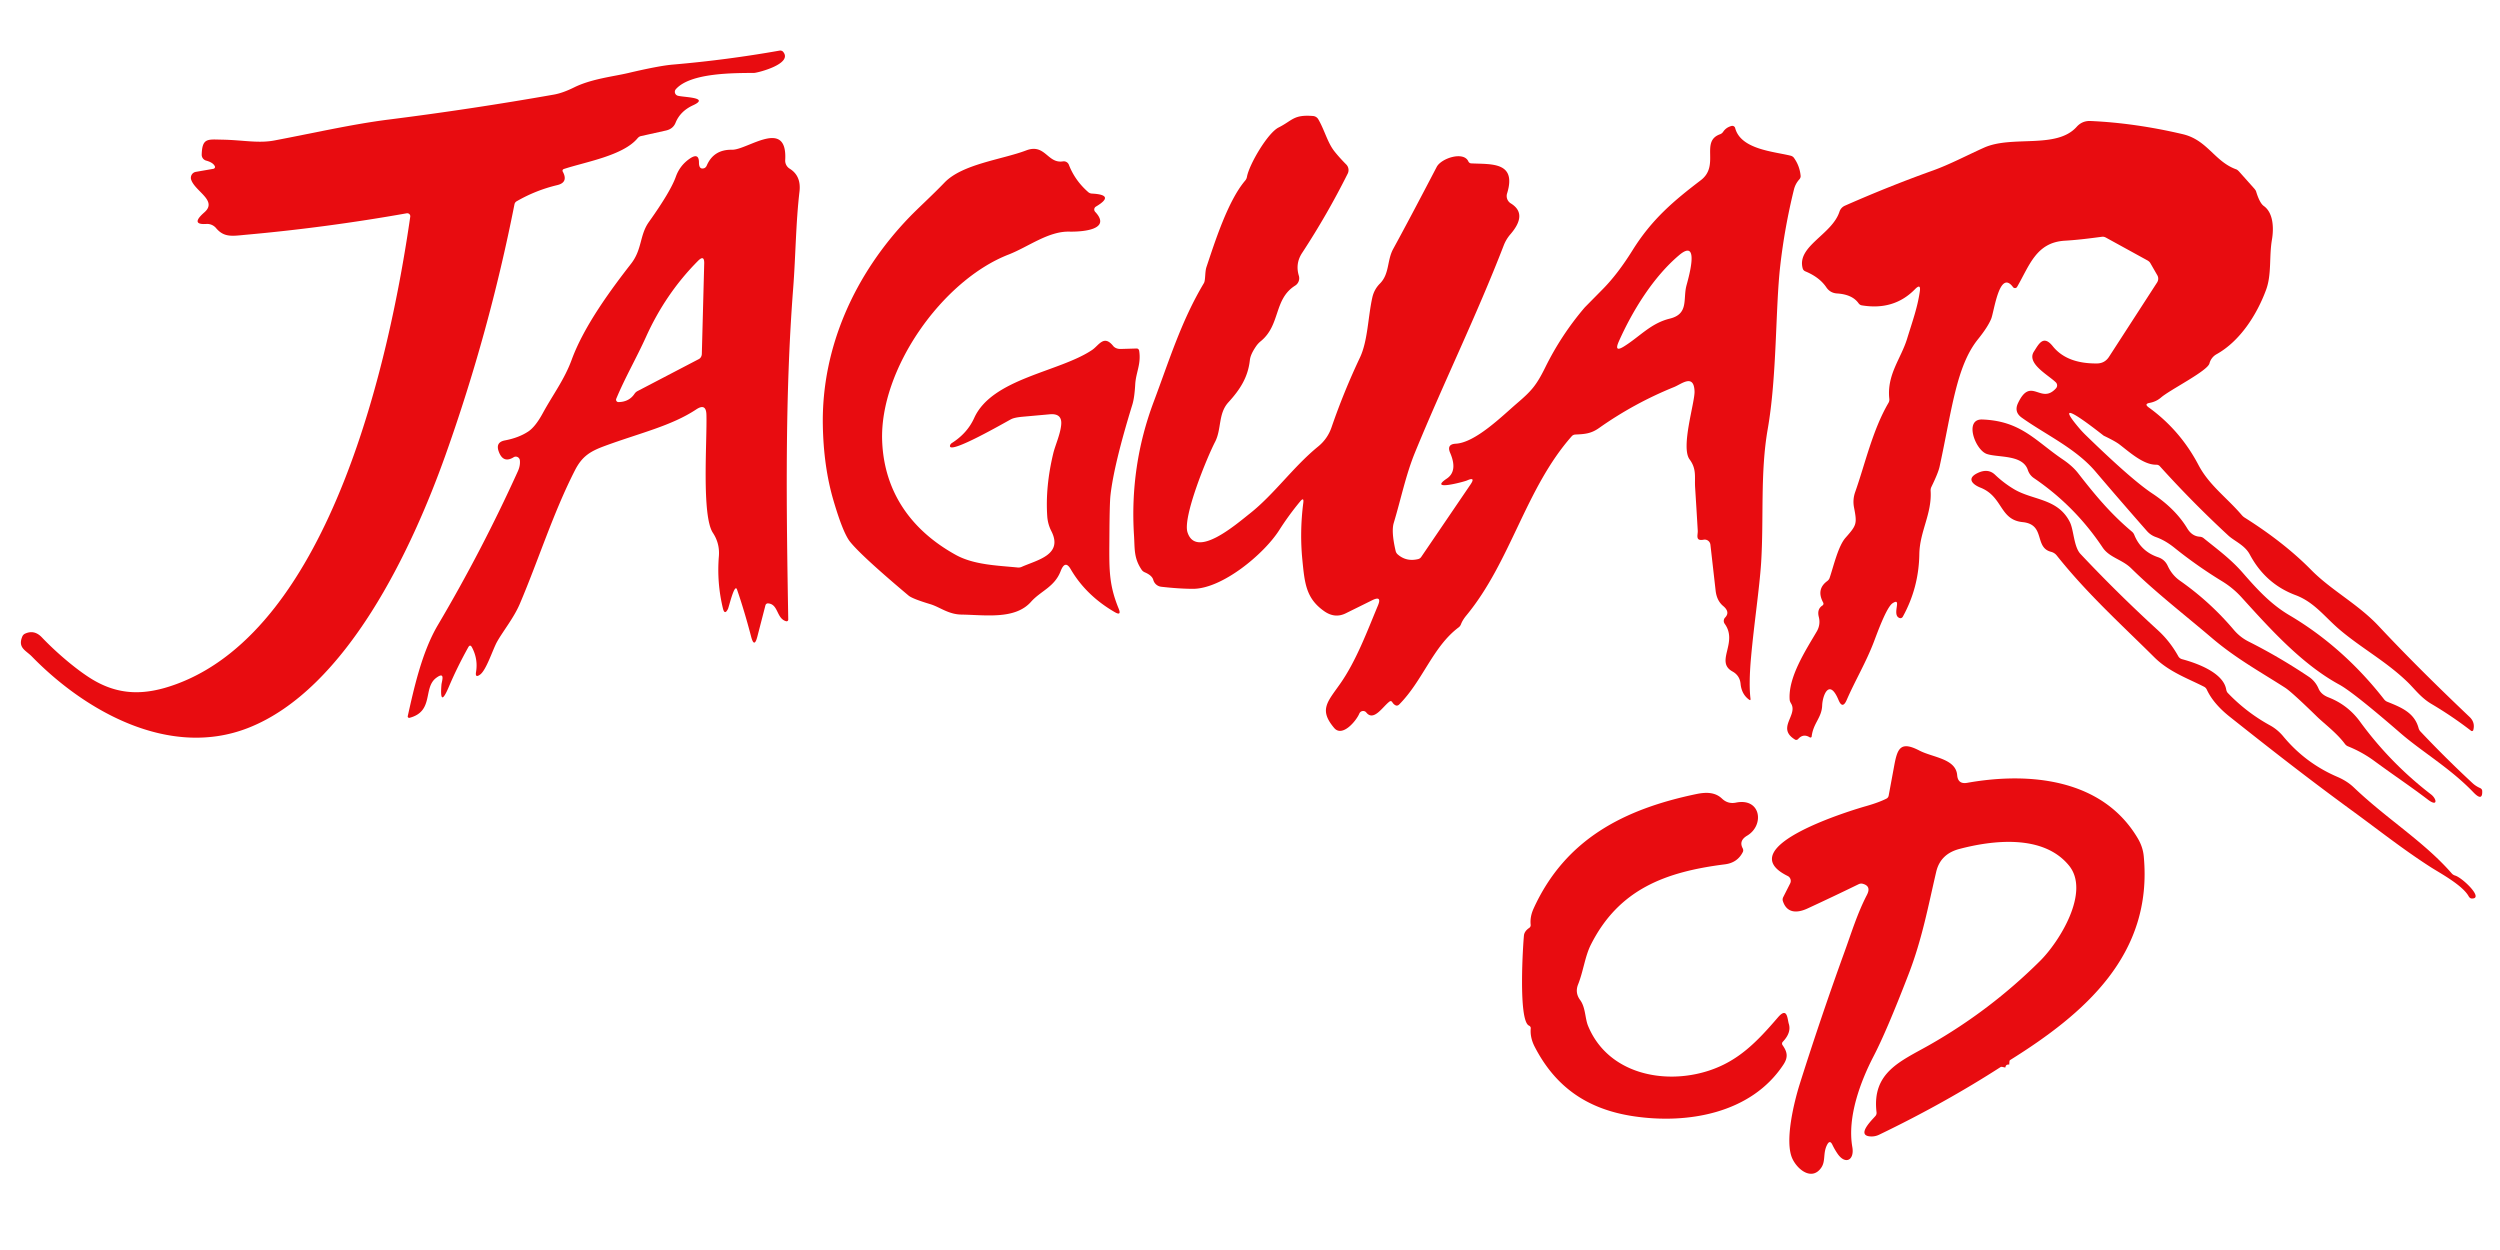 <?xml version="1.0" encoding="UTF-8" standalone="no"?>
<!DOCTYPE svg PUBLIC "-//W3C//DTD SVG 1.1//EN" "http://www.w3.org/Graphics/SVG/1.1/DTD/svg11.dtd">
<svg xmlns="http://www.w3.org/2000/svg" version="1.1" viewBox="0 0 600 300">
<path stroke="#e80c10" stroke-width="2.00" fill="none" stroke-linecap="butt" vector-effect="non-scaling-stroke" d="
  M 482.29 254.50
  Q 480.65 254.37 480.29 256.00"
/>
<path fill="#e80c10" d="
  M 123.47 49.05
  Q 117.41 79.73 106.93 109.18
  C 99.05 131.31 83.34 165.44 59.49 174.73
  C 40.60 182.09 20.44 170.68 7.65 157.56
  C 6.22 156.09 4.21 155.50 5.35 152.77
  A 1.33 1.28 89.9 0 1 6.01 152.08
  Q 8.23 151.06 10.04 152.96
  C 13.40 156.49 18.01 160.43 21.58 162.70
  C 28.32 166.99 34.72 166.99 42.34 164.18
  C 79.50 150.49 93.61 85.70 98.46 52.01
  A 0.73 0.72 -0.9 0 0 97.61 51.19
  Q 78.32 54.61 59.14 56.33
  C 55.79 56.64 53.82 57.07 51.86 54.75
  A 2.81 2.78 67.9 0 0 49.52 53.75
  C 45.62 54.01 48.20 51.72 49.11 50.91
  C 52.22 48.13 46.86 45.96 45.89 43.15
  A 1.45 1.43 75.4 0 1 46.99 41.25
  L 51.19 40.52
  A 0.48 0.41 -15.6 0 0 51.58 39.95
  Q 51.19 39.01 49.46 38.54
  A 1.45 1.44 -81.7 0 1 48.41 37.12
  C 48.52 33.05 49.83 33.46 53.39 33.52
  C 58.34 33.61 61.95 34.44 65.81 33.72
  C 74.86 32.02 84.47 29.81 93.17 28.71
  Q 113.10 26.20 132.89 22.71
  Q 135.04 22.34 137.82 20.96
  C 141.93 18.93 147.25 18.35 150.62 17.56
  Q 158.10 15.79 161.50 15.50
  Q 174.36 14.40 187.07 12.15
  A 1.01 0.82 -22.7 0 1 187.92 12.40
  C 190.48 15.32 181.76 17.49 181.00 17.50
  C 176.10 17.54 165.70 17.44 162.20 21.41
  A 0.96 0.96 32.2 0 0 162.55 22.93
  C 163.62 23.38 170.66 23.28 166.33 25.27
  Q 163.26 26.68 162.13 29.47
  Q 161.53 30.96 159.77 31.34
  L 153.79 32.67
  A 1.64 1.03 -66.0 0 0 153.00 33.20
  C 149.51 37.38 140.45 38.86 135.30 40.57
  A 0.43 0.42 -23.6 0 0 135.06 41.18
  Q 136.47 43.78 133.73 44.43
  Q 128.57 45.66 123.99 48.31
  A 1.08 1.08 80.2 0 0 123.47 49.05
  Z"
/>
<path fill="#e80c10" d="
  M 353.07 39.21
  C 357.85 39.46 364.08 38.74 361.70 46.43
  A 2.07 2.06 -65.6 0 0 362.59 48.81
  Q 366.71 51.33 362.52 56.20
  Q 361.47 57.41 360.89 58.91
  C 354.34 75.86 346.44 91.89 339.60 108.59
  C 337.39 113.99 336.23 119.77 334.50 125.50
  Q 333.87 127.60 334.95 132.21
  A 1.69 1.46 -79.2 0 0 335.43 133.04
  Q 337.49 134.86 340.33 134.19
  A 1.26 1.25 -79.3 0 0 341.10 133.66
  L 352.92 116.28
  Q 354.24 114.34 352.08 115.31
  C 351.31 115.65 342.67 117.94 347.22 114.87
  Q 349.93 113.06 348.03 108.67
  Q 347.15 106.61 349.38 106.49
  C 354.09 106.24 360.50 99.87 364.06 96.81
  C 367.52 93.85 368.71 92.54 370.86 88.18
  Q 374.71 80.37 380.36 73.76
  Q 380.38 73.74 384.73 69.33
  Q 388.29 65.71 391.81 60.06
  C 396.49 52.55 401.79 48.14 408.20 43.25
  C 412.86 39.70 407.96 33.95 412.84 32.21
  A 1.59 1.28 -77.7 0 0 413.56 31.63
  Q 414.25 30.59 415.56 30.23
  A 0.72 0.71 -14.8 0 1 416.44 30.74
  C 417.80 35.88 425.73 36.36 429.76 37.37
  A 1.47 1.27 -7.6 0 1 430.55 37.89
  Q 431.93 39.82 432.15 42.19
  A 1.21 0.99 -30.9 0 1 431.84 43.05
  Q 430.88 44.12 430.54 45.51
  Q 428.31 54.56 427.26 63.77
  C 426.08 74.12 426.49 90.19 424.25 103.00
  C 422.43 113.44 423.34 124.46 422.67 135.06
  C 422.28 141.11 420.98 149.65 420.25 157.75
  Q 419.68 164.12 420.12 167.69
  Q 420.18 168.21 419.77 167.91
  Q 417.98 166.61 417.74 164.11
  Q 417.54 162.12 415.79 161.15
  C 411.54 158.81 417.21 154.24 413.93 149.71
  A 1.18 1.16 49.2 0 1 414.03 148.21
  Q 415.30 146.89 413.56 145.44
  Q 412.02 144.15 411.75 141.75
  L 410.50 130.73
  A 1.38 1.38 81.2 0 0 408.86 129.53
  C 406.79 129.92 407.52 128.39 407.46 127.37
  Q 407.16 122.19 406.83 117.02
  C 406.67 114.47 407.24 112.60 405.50 110.25
  C 403.34 107.34 406.78 96.58 406.69 93.94
  C 406.54 89.59 403.56 92.18 401.78 92.89
  Q 392.20 96.77 383.76 102.73
  C 381.83 104.10 380.29 104.19 378.06 104.29
  A 1.24 1.20 18.8 0 0 377.23 104.68
  C 366.14 117.21 362.60 134.76 351.94 147.69
  Q 351.03 148.79 350.65 149.78
  A 1.87 1.36 89.5 0 1 350.10 150.55
  C 343.86 155.22 341.51 163.33 335.79 169.09
  A 0.80 0.65 -52.8 0 1 334.97 169.29
  Q 334.46 169.06 334.14 168.51
  A 0.45 0.40 57.3 0 0 333.53 168.34
  C 331.95 169.45 329.72 173.27 327.92 171.01
  A 0.99 0.98 -53.0 0 0 326.24 171.25
  C 325.50 173.03 322.15 177.02 320.20 174.71
  C 316.54 170.38 318.52 168.53 321.58 164.19
  C 325.47 158.69 328.14 151.46 330.71 145.31
  Q 331.73 142.87 329.32 144.06
  L 322.97 147.20
  Q 320.38 148.48 317.83 146.70
  C 313.44 143.63 313.12 140.00 312.57 134.39
  Q 311.90 127.64 312.79 120.67
  Q 312.98 119.21 312.04 120.34
  Q 309.31 123.63 306.99 127.27
  C 303.36 132.96 293.31 141.36 286.24 141.32
  Q 282.85 141.30 278.69 140.82
  A 2.25 2.25 85.7 0 1 276.79 139.18
  Q 276.50 138.11 274.78 137.37
  A 1.87 1.39 1.3 0 1 274.02 136.78
  C 272.07 133.91 272.37 131.75 272.16 128.48
  Q 271.11 111.80 276.90 96.40
  C 280.65 86.41 283.51 77.03 288.94 67.94
  C 289.35 67.24 289.14 65.30 289.56 64.06
  C 291.61 57.95 294.71 48.18 298.86 43.32
  A 1.92 1.84 71.3 0 0 299.27 42.44
  C 299.77 39.55 304.21 31.93 306.86 30.60
  C 310.27 28.88 310.42 27.47 315.13 27.84
  A 1.62 1.60 -12.5 0 1 316.39 28.63
  C 317.93 31.28 318.59 34.23 320.30 36.37
  Q 321.48 37.85 323.09 39.47
  A 1.91 1.91 -54.3 0 1 323.45 41.67
  Q 318.53 51.51 312.51 60.70
  Q 310.84 63.24 311.72 66.16
  A 2.10 2.09 65.5 0 1 310.83 68.55
  C 305.67 71.79 307.36 78.00 302.58 81.89
  Q 301.91 82.43 301.43 83.15
  Q 300.12 85.06 299.97 86.41
  C 299.53 90.46 297.70 93.40 294.81 96.56
  C 292.32 99.30 293.21 102.99 291.61 106.07
  C 289.68 109.80 283.82 124.07 285.00 127.75
  C 287.06 134.19 296.57 125.93 299.97 123.24
  C 305.80 118.64 310.37 112.04 316.36 107.16
  Q 318.61 105.32 319.56 102.58
  Q 322.51 94.01 326.38 85.83
  C 328.29 81.79 328.30 76.12 329.36 71.39
  Q 329.79 69.46 331.18 68.06
  C 333.51 65.72 332.85 62.53 334.37 59.74
  Q 338.11 52.91 344.81 40.06
  C 345.90 37.97 351.27 36.23 352.40 38.73
  A 0.83 0.75 77.6 0 0 353.07 39.21
  Z
  M 402.98 61.25
  C 396.75 66.52 391.78 74.61 388.49 82.01
  Q 387.32 84.67 389.78 83.13
  C 393.56 80.77 396.20 77.58 400.75 76.47
  C 405.29 75.36 403.93 71.88 404.71 68.69
  C 405.01 67.46 408.28 56.76 402.98 61.25
  Z"
/>
<path fill="#e80c10" d="
  M 538.24 137.45
  C 541.99 141.76 545.16 145.12 549.48 147.67
  C 558.30 152.88 565.90 159.78 572.19 167.85
  A 1.85 1.77 80.6 0 0 572.96 168.43
  C 576.34 169.79 579.44 171.05 580.45 174.71
  Q 580.58 175.21 580.90 175.55
  Q 586.92 181.93 593.35 187.90
  Q 594.18 188.68 595.22 189.13
  A 0.86 0.75 11.8 0 1 595.73 189.80
  Q 595.86 192.49 593.61 190.15
  C 588.06 184.36 581.29 180.44 576.08 175.92
  Q 564.81 166.15 561.44 164.31
  C 552.32 159.35 544.57 150.62 537.97 143.36
  Q 535.92 141.10 533.30 139.50
  Q 527.30 135.84 521.82 131.43
  Q 519.64 129.68 517.42 128.90
  Q 516.14 128.45 515.24 127.42
  Q 508.79 120.08 502.88 113.13
  C 498.15 107.58 490.84 104.26 485.20 100.22
  Q 483.33 98.87 484.31 96.78
  C 487.43 90.13 489.79 97.26 493.45 93.18
  A 1.02 1.02 -46.7 0 0 493.41 91.78
  C 491.65 90.03 486.28 87.24 488.14 84.38
  C 489.28 82.62 490.38 80.24 492.66 83.09
  Q 496.03 87.30 503.26 87.23
  Q 505.13 87.22 506.16 85.64
  L 517.70 67.80
  A 1.69 1.62 -44.3 0 0 517.76 66.07
  L 516.07 63.13
  A 1.94 1.10 12.7 0 0 515.35 62.48
  L 505.43 57.03
  A 1.68 1.15 47.1 0 0 504.50 56.82
  C 501.49 57.22 498.59 57.59 495.56 57.77
  C 488.68 58.17 487.07 63.73 484.11 68.84
  A 0.59 0.59 -48.5 0 1 483.12 68.90
  C 479.86 64.51 478.61 74.71 477.89 76.50
  Q 477.08 78.48 474.73 81.40
  C 469.50 87.87 468.45 98.45 465.50 112.00
  Q 465.18 113.48 463.53 116.87
  Q 463.32 117.30 463.35 117.81
  C 463.69 123.33 460.73 127.51 460.64 133.00
  Q 460.51 141.06 456.68 148.00
  A 0.67 0.60 -66.8 0 1 455.95 148.34
  C 453.83 147.71 456.68 143.20 454.23 144.77
  C 452.74 145.72 450.44 152.20 449.73 154.04
  C 447.83 159.02 445.26 163.27 443.19 168.03
  Q 442.20 170.28 441.25 168.01
  C 439.03 162.68 437.41 166.86 437.32 169.32
  C 437.21 172.28 435.17 173.55 434.80 176.76
  A 0.31 0.29 19.6 0 1 434.34 176.96
  Q 432.78 175.99 431.56 177.36
  A 0.62 0.56 -52.5 0 1 430.81 177.50
  C 426.27 174.74 431.57 171.65 429.86 168.84
  Q 429.55 168.33 429.52 167.94
  C 429.12 162.55 433.37 156.09 436.03 151.54
  Q 436.98 149.90 436.51 148.06
  Q 436.04 146.18 437.39 145.32
  A 0.53 0.52 59.7 0 0 437.57 144.63
  Q 435.84 141.44 438.52 139.47
  A 1.77 1.33 -15.4 0 0 439.10 138.72
  C 440.03 136.03 441.13 131.09 442.94 129.05
  C 445.59 126.05 445.73 125.73 444.97 121.82
  Q 444.60 119.92 445.24 118.10
  C 447.63 111.35 449.42 103.19 453.24 96.68
  A 1.54 1.51 -33.2 0 0 453.44 95.76
  C 452.79 89.91 456.24 86.09 457.71 81.28
  C 459.10 76.77 460.18 73.84 460.75 69.98
  Q 461.06 67.92 459.60 69.41
  Q 454.55 74.58 446.80 73.28
  A 1.28 1.08 73.7 0 1 446.05 72.78
  Q 444.55 70.66 440.88 70.43
  Q 439.24 70.32 438.32 68.96
  Q 436.68 66.53 433.27 65.12
  A 1.10 1.02 4.5 0 1 432.66 64.46
  C 431.12 59.10 439.70 56.31 441.47 50.81
  A 2.39 2.38 87.1 0 1 442.77 49.37
  Q 453.37 44.69 463.93 40.91
  C 467.99 39.45 472.16 37.23 476.19 35.43
  C 482.96 32.41 493.54 35.85 498.39 30.45
  Q 499.73 28.95 501.73 29.04
  Q 512.43 29.52 523.81 32.19
  C 529.81 33.59 531.45 38.76 536.71 40.65
  Q 537.00 40.75 537.44 41.24
  L 540.92 45.14
  Q 541.37 45.65 541.46 45.93
  Q 542.31 48.73 543.31 49.44
  C 545.72 51.16 545.69 55.03 545.27 57.50
  C 544.55 61.70 545.24 65.83 543.85 69.58
  C 541.61 75.63 537.56 81.90 531.98 85.01
  A 3.55 3.54 -7.4 0 0 530.27 87.22
  C 529.80 89.04 520.82 93.53 518.66 95.39
  Q 517.48 96.41 515.92 96.69
  Q 514.53 96.94 515.68 97.77
  Q 523.24 103.23 527.63 111.59
  C 530.20 116.48 534.43 119.41 538.03 123.63
  Q 538.34 123.99 538.74 124.24
  Q 548.22 130.22 554.70 136.80
  C 559.49 141.67 565.99 145.01 570.94 150.32
  Q 580.19 160.20 592.69 172.06
  Q 594.08 173.38 593.59 175.21
  A 0.34 0.33 26.7 0 1 593.05 175.38
  Q 588.50 171.87 583.54 168.94
  C 581.04 167.46 579.55 165.39 577.84 163.72
  C 572.66 158.70 566.75 155.58 561.40 151.02
  C 557.92 148.04 555.40 144.50 550.93 142.83
  Q 543.70 140.13 539.94 133.06
  C 538.76 130.84 536.24 129.86 534.80 128.53
  Q 526.19 120.57 518.34 111.87
  A 1.16 1.03 -19.5 0 0 517.50 111.53
  C 514.43 111.59 511.03 108.46 508.65 106.65
  Q 507.66 105.89 504.90 104.57
  C 504.77 104.51 491.05 93.46 499.18 102.96
  Q 499.77 103.64 500.50 104.36
  Q 511.54 115.11 516.56 118.44
  Q 522.09 122.10 524.94 126.81
  Q 526.07 128.69 527.93 128.81
  A 1.78 1.24 -15.3 0 1 528.83 129.13
  C 532.14 131.81 535.39 134.18 538.24 137.45
  Z"
/>
<path fill="#e80c10" d="
  M 183.70 145.29
  L 181.76 152.80
  Q 181.02 155.65 180.27 152.79
  Q 178.64 146.56 176.89 141.50
  C 176.30 139.79 174.96 145.65 174.71 146.15
  Q 173.92 147.72 173.50 146.01
  Q 172.01 139.85 172.53 133.50
  Q 172.78 130.43 171.09 127.87
  C 168.35 123.72 169.73 105.63 169.54 99.51
  Q 169.46 96.70 167.11 98.25
  C 161.11 102.23 153.57 103.92 145.06 107.06
  C 141.65 108.33 139.71 109.49 137.97 112.90
  C 132.75 123.13 129.25 134.37 124.74 144.96
  C 123.29 148.35 120.57 151.68 119.23 154.14
  C 118.25 155.95 116.72 160.78 115.25 161.88
  Q 113.99 162.82 114.25 161.27
  Q 114.76 158.18 113.28 155.38
  Q 112.83 154.53 112.37 155.37
  Q 109.71 160.15 107.72 164.84
  Q 105.48 170.14 105.95 164.31
  C 106.01 163.56 106.98 160.98 104.69 162.69
  C 101.46 165.09 104.23 170.71 98.29 172.28
  A 0.35 0.35 88.5 0 1 97.86 171.87
  C 99.31 165.40 101.22 156.58 105.06 150.06
  Q 115.67 132.11 124.28 113.12
  Q 124.90 111.76 124.77 110.49
  A 0.99 0.98 71.4 0 0 123.27 109.74
  Q 120.73 111.31 119.67 108.29
  Q 118.92 106.13 121.17 105.70
  Q 124.46 105.08 126.74 103.59
  Q 128.49 102.45 130.30 99.11
  C 132.64 94.81 135.47 91.08 137.20 86.35
  C 140.19 78.17 146.77 69.32 151.46 63.29
  C 154.15 59.83 153.48 56.44 155.73 53.28
  Q 160.92 45.99 162.19 42.44
  Q 163.16 39.70 165.56 38.06
  Q 167.75 36.57 167.75 39.00
  Q 167.75 40.75 168.97 40.38
  A 1.20 0.89 -81.7 0 0 169.62 39.73
  Q 171.29 35.85 175.69 35.94
  C 179.36 36.01 189.02 28.16 188.45 38.42
  A 2.26 2.26 -72.5 0 0 189.52 40.48
  Q 192.31 42.20 191.88 45.95
  C 190.99 53.55 190.96 61.43 190.37 69.09
  C 188.33 95.45 188.74 122.26 189.18 148.69
  A 0.41 0.39 -83.6 0 1 188.69 149.10
  C 186.32 148.48 186.85 144.96 184.31 144.81
  A 0.64 0.58 -80.6 0 0 183.70 145.29
  Z
  M 153.01 93.86
  L 167.74 86.17
  A 1.52 1.30 79.1 0 0 168.44 84.94
  L 169.01 63.27
  Q 169.07 61.05 167.52 62.61
  Q 159.74 70.43 155.02 80.90
  C 152.70 86.02 150.03 90.59 147.90 95.70
  A 0.58 0.57 -79.3 0 0 148.44 96.50
  Q 150.99 96.46 152.30 94.49
  Q 152.57 94.09 153.01 93.86
  Z"
/>
<path fill="#e80c10" d="
  M 211.72 105.89
  C 212.21 118.14 218.74 127.30 229.40 133.18
  C 233.74 135.58 239.39 135.72 244.25 136.20
  Q 244.75 136.25 245.20 136.05
  C 248.90 134.39 255.24 133.18 252.32 127.46
  Q 251.47 125.79 251.34 123.92
  Q 250.86 116.77 252.80 108.75
  C 253.25 106.88 254.55 104.07 254.70 101.78
  Q 254.87 99.17 251.95 99.43
  L 245.39 100.02
  Q 243.45 100.20 242.67 100.61
  C 241.10 101.44 227.94 109.05 227.99 107.05
  A 1.07 0.77 -20.6 0 1 228.49 106.30
  Q 232.16 103.96 233.81 100.31
  C 238.14 90.78 254.25 89.29 262.11 83.99
  C 263.74 82.89 264.92 80.24 267.16 83.03
  A 2.42 1.85 -15.8 0 0 268.98 83.75
  L 272.81 83.64
  A 0.64 0.58 84.3 0 1 273.40 84.18
  C 273.91 87.41 272.61 89.37 272.45 92.31
  Q 272.27 95.46 271.77 97.09
  Q 267.30 111.59 266.50 119.00
  Q 266.31 120.80 266.26 128.25
  C 266.22 136.28 265.98 139.96 268.48 146.07
  Q 269.23 147.90 267.52 146.90
  Q 260.62 142.89 256.94 136.56
  Q 255.62 134.31 254.56 137.06
  C 253.08 140.91 249.77 141.81 247.44 144.44
  C 243.62 148.74 236.54 147.59 230.75 147.50
  C 227.60 147.45 225.60 145.71 223.30 145.01
  Q 218.98 143.71 218.06 142.94
  Q 206.71 133.40 204.00 130.00
  Q 202.29 127.84 200.00 120.00
  Q 197.65 111.95 197.48 102.02
  C 197.16 83.27 205.25 65.64 218.19 52.19
  C 220.38 49.91 223.62 47.00 226.67 43.83
  C 230.96 39.35 240.50 38.30 246.28 36.10
  C 250.85 34.36 251.37 39.32 255.11 38.73
  A 1.31 1.31 -15.0 0 1 256.53 39.55
  Q 258.00 43.34 261.19 46.12
  A 1.53 1.36 -20.2 0 0 262.06 46.46
  Q 267.81 46.75 263.01 49.59
  A 0.81 0.81 -37.3 0 0 262.84 50.84
  C 266.96 55.23 259.47 55.65 256.64 55.59
  C 251.60 55.47 246.78 59.25 242.09 61.08
  C 226.06 67.30 211.04 88.74 211.72 105.89
  Z"
/>
<path fill="#e80c10" d="
  M 498.70 113.51
  C 503.05 119.10 506.61 123.34 511.68 127.61
  Q 512.05 127.92 512.24 128.40
  Q 513.84 132.34 517.93 133.73
  Q 519.55 134.27 520.26 135.82
  Q 521.28 138.03 523.19 139.37
  Q 530.42 144.44 536.10 151.15
  Q 537.62 152.94 539.64 153.96
  Q 547.07 157.70 554.12 162.43
  Q 555.70 163.50 556.45 165.26
  Q 557.05 166.68 558.84 167.37
  Q 563.47 169.18 566.39 173.17
  Q 573.65 183.12 583.42 190.64
  C 584.89 191.76 585.09 193.73 582.71 191.92
  C 578.50 188.71 574.64 186.16 569.82 182.62
  Q 566.92 180.49 563.52 179.12
  A 1.80 1.65 80.7 0 1 562.77 178.53
  C 560.89 175.98 557.76 173.62 556.17 172.08
  Q 550.02 166.08 548.44 165.06
  C 542.65 161.34 536.57 158.00 530.87 153.13
  C 524.39 147.61 517.35 142.17 511.48 136.39
  C 509.31 134.25 506.26 133.83 504.64 131.41
  Q 498.00 121.45 488.12 114.73
  A 3.70 3.69 -81.9 0 1 486.69 112.82
  C 485.45 109.02 479.49 109.88 476.81 108.94
  C 474.03 107.96 471.32 100.51 475.75 100.68
  C 485.06 101.02 488.55 105.86 495.08 110.27
  Q 497.38 111.83 498.70 113.51
  Z"
/>
<path fill="#e80c10" d="
  M 529.00 164.83
  C 525.17 162.86 520.58 161.27 517.04 157.75
  C 508.99 149.75 500.94 142.51 493.62 133.32
  A 2.53 2.52 -12.0 0 0 492.26 132.44
  C 488.14 131.39 491.00 125.87 485.44 125.31
  C 479.84 124.75 480.76 119.19 475.30 117.03
  C 473.60 116.36 471.83 114.91 474.56 113.56
  Q 477.11 112.31 478.81 113.94
  Q 480.90 115.93 483.34 117.39
  C 487.91 120.12 493.85 119.56 496.75 125.27
  C 497.72 127.16 497.69 131.21 499.31 132.94
  Q 508.28 142.47 517.94 151.30
  Q 520.80 153.92 522.79 157.50
  A 1.47 1.45 82.8 0 0 523.68 158.20
  C 527.61 159.25 533.59 161.55 534.28 165.44
  A 1.75 0.94 -85.6 0 0 534.66 166.30
  Q 539.14 170.98 544.79 174.08
  Q 546.63 175.09 548.00 176.75
  Q 553.30 183.15 560.95 186.44
  Q 563.31 187.45 564.91 188.98
  C 572.90 196.61 581.77 201.99 588.42 209.62
  A 1.71 1.64 -11.3 0 0 589.22 210.13
  C 591.02 210.66 596.30 215.78 593.19 215.64
  A 1.02 0.72 71.9 0 1 592.48 215.11
  C 591.01 212.45 585.67 209.58 583.50 208.20
  C 576.85 203.95 570.88 199.21 564.57 194.61
  C 553.79 186.73 544.88 179.75 535.19 172.06
  Q 531.21 168.91 529.64 165.52
  A 1.57 1.35 87.9 0 0 529.00 164.83
  Z"
/>
<path fill="#e80c10" d="
  M 482.29 254.50
  Q 480.65 254.37 480.29 256.00
  Q 466.67 264.78 450.95 272.35
  Q 450.09 272.76 449.14 272.75
  C 445.12 272.69 449.49 268.59 450.12 267.82
  A 1.17 1.10 62.7 0 0 450.37 266.95
  C 449.22 257.33 456.19 254.70 463.02 250.82
  Q 477.67 242.50 489.62 230.62
  C 494.24 226.03 501.71 214.09 496.58 207.76
  C 490.40 200.14 478.19 201.66 470.25 203.75
  Q 465.69 204.95 464.69 209.24
  C 462.75 217.53 461.33 225.33 458.06 233.81
  Q 452.81 247.43 449.69 253.44
  C 446.58 259.43 443.29 268.04 444.56 275.30
  C 445.11 278.43 442.89 279.63 441.01 276.89
  Q 440.29 275.83 439.78 274.76
  Q 439.17 273.46 438.51 274.74
  C 437.45 276.77 438.22 278.65 437.08 280.27
  C 434.90 283.39 431.49 280.85 430.19 278.12
  C 428.23 273.99 430.58 264.49 431.93 260.19
  Q 437.03 244.04 442.80 228.13
  C 444.35 223.85 445.78 219.18 448.06 214.78
  Q 449.18 212.63 446.99 212.09
  A 1.52 1.18 -45.7 0 0 446.05 212.22
  Q 439.94 215.20 433.77 218.05
  C 431.25 219.21 428.80 219.17 427.88 216.22
  A 1.31 1.12 -43.4 0 1 427.98 215.30
  L 429.64 212.02
  A 1.32 1.32 -63.4 0 0 429.05 210.24
  C 414.75 203.21 445.48 194.14 447.75 193.50
  Q 450.87 192.62 452.75 191.67
  A 1.02 0.98 82.5 0 0 453.28 190.95
  Q 453.94 187.39 454.60 183.82
  C 455.37 179.65 456.09 177.76 460.66 180.14
  C 463.85 181.80 469.40 182.06 469.72 186.03
  Q 469.90 188.27 472.12 187.88
  C 487.30 185.18 504.66 186.99 513.06 201.19
  Q 514.29 203.26 514.50 205.50
  C 516.74 229.15 500.28 243.29 482.29 254.50
  Z"
/>
<path fill="#e80c10" d="
  M 366.96 246.15
  C 364.33 245.00 365.54 226.44 365.75 224.50
  Q 365.86 223.48 367.01 222.70
  A 0.81 0.79 -21.1 0 0 367.36 221.94
  Q 367.16 220.05 368.06 218.06
  C 375.70 201.27 389.97 194.14 407.19 190.56
  C 409.49 190.09 411.64 190.11 413.27 191.66
  Q 414.69 193.02 416.62 192.63
  C 422.63 191.40 423.53 198.06 419.31 200.56
  Q 417.27 201.77 418.24 203.58
  A 1.05 0.87 47.2 0 1 418.29 204.46
  Q 417.00 207.06 413.98 207.44
  C 399.72 209.24 388.52 213.40 381.81 226.72
  C 380.39 229.53 380.02 233.05 378.74 236.27
  Q 377.95 238.27 379.23 240.00
  C 380.55 241.79 380.39 244.41 381.14 246.22
  C 385.86 257.67 399.30 260.46 410.05 256.98
  C 417.23 254.66 421.69 250.01 426.69 244.19
  C 429.00 241.49 428.96 244.60 429.32 245.74
  Q 429.96 247.83 427.87 250.03
  A 0.63 0.62 49.7 0 0 427.81 250.83
  C 428.96 252.46 429.20 253.70 428.03 255.49
  C 420.29 267.27 404.92 269.85 391.99 267.89
  C 381.01 266.23 373.32 260.93 368.31 251.19
  Q 367.18 248.98 367.38 246.80
  A 0.70 0.62 15.3 0 0 366.96 246.15
  Z"
/>
<path fill="#e80c10" d="
  M 482.29 254.50
  Q 481.46 255.47 480.29 256.00
  Q 480.65 254.37 482.29 254.50
  Z"
/>
</svg>
